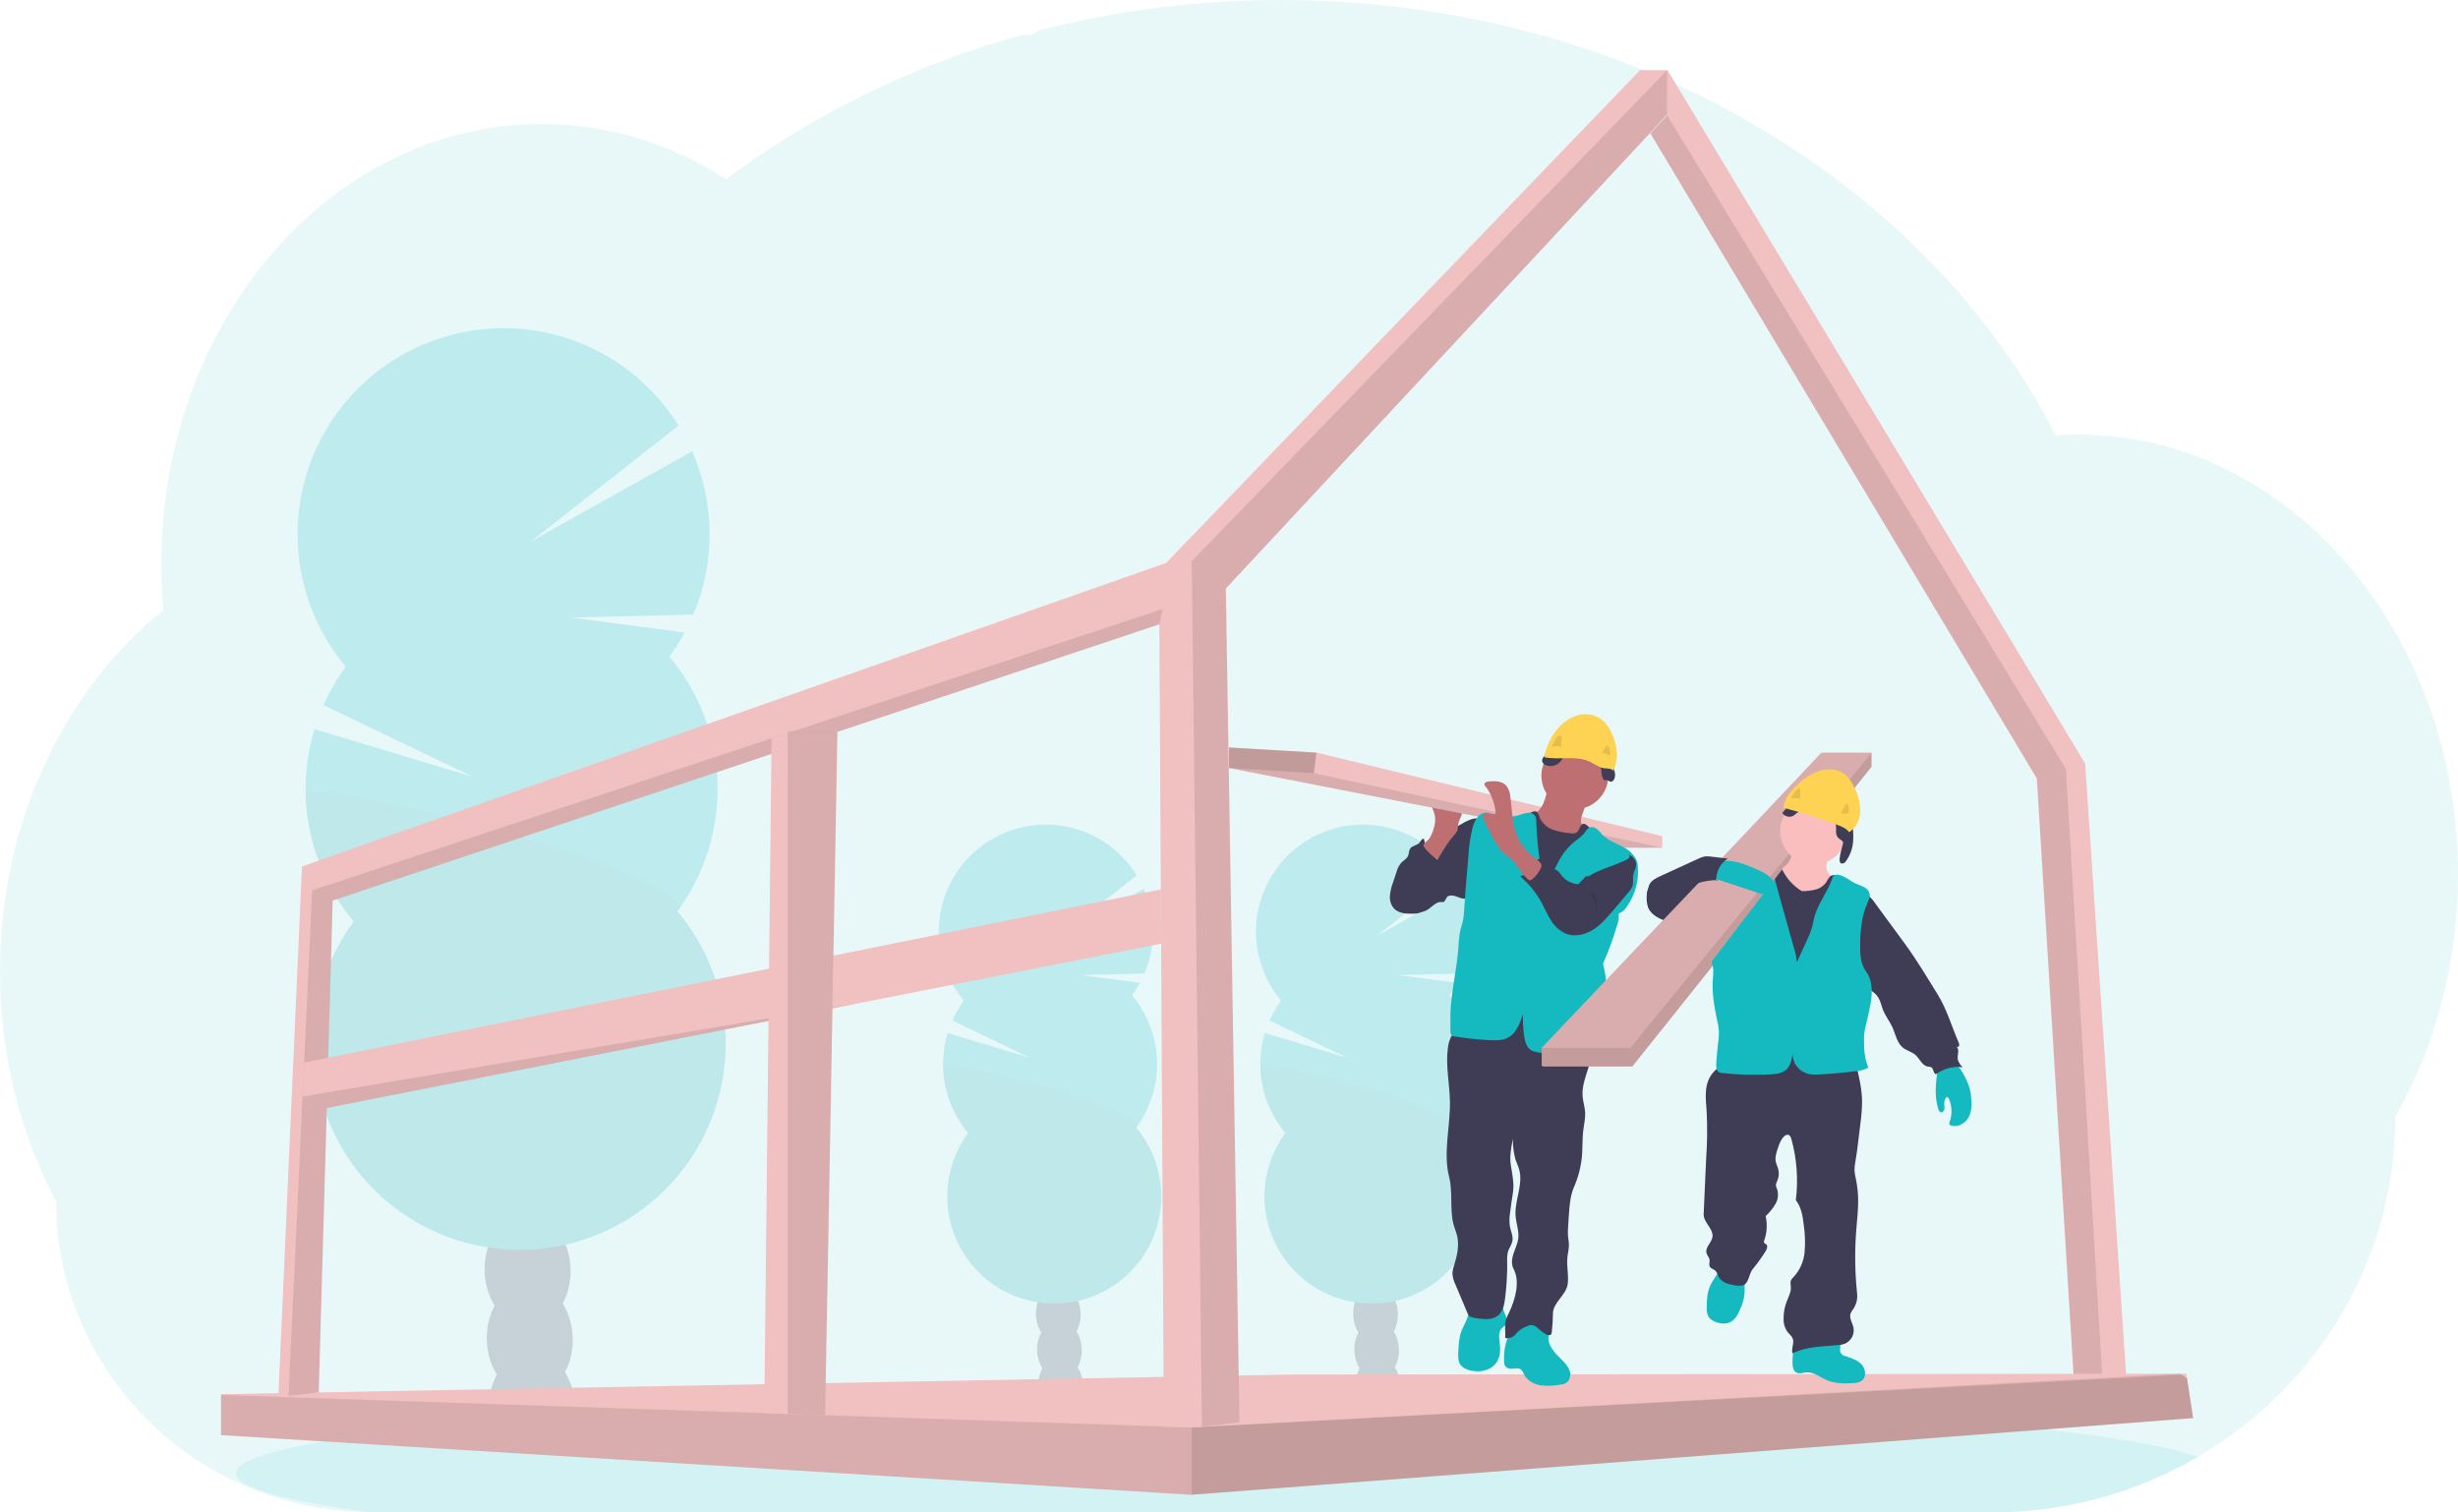 <svg width="611" height="376" viewBox="0 0 611 376" fill="none" xmlns="http://www.w3.org/2000/svg">
<g clip-path="url(#clip0_44_463)">
<path opacity="0.1" d="M0 241.496C-0.01 251.683 1.221 261.834 3.668 271.722C4.491 275.054 5.447 278.317 6.537 281.511C7.869 285.453 9.414 289.32 11.164 293.095C12.046 295.005 12.978 296.877 13.96 298.71C13.944 309.157 16.094 319.494 20.273 329.067C27.829 346.243 41.301 360.131 58.236 368.199C68.824 373.254 80.395 375.912 92.126 375.984H495.012C512.937 376.023 530.553 371.311 546.068 362.33L546.306 362.195C548.516 360.901 550.671 359.53 552.77 358.084C557.493 354.82 561.931 351.16 566.035 347.144C571.589 341.713 576.484 335.645 580.617 329.067C590.324 313.646 595.466 295.79 595.448 277.566C605.278 260.31 611.011 239.638 611.011 217.425C611.011 189.399 601.901 163.833 586.935 144.479C583.815 140.436 580.397 136.631 576.711 133.098C573.073 129.601 569.163 126.399 565.018 123.522C561.702 121.218 558.235 119.137 554.643 117.294C553.144 116.531 551.639 115.81 550.109 115.14C548.765 114.543 547.406 113.988 546.031 113.464C544.382 112.838 542.711 112.261 541.02 111.736C539.329 111.21 537.66 110.749 536.014 110.355C533.593 109.763 531.131 109.282 528.627 108.912C526.552 108.606 524.477 108.393 522.402 108.232C520.753 108.108 519.087 108.04 517.412 108.019H516.504C514.657 108.019 512.821 108.092 511 108.217C510.808 107.833 510.601 107.443 510.409 107.065C509.682 105.679 508.93 104.298 508.173 102.949C508.174 102.937 508.174 102.925 508.173 102.913C508.043 102.674 507.913 102.44 507.778 102.212C507.166 101.106 506.528 100.011 505.875 98.927C505.574 98.408 505.278 97.92 504.972 97.432C504.907 97.311 504.836 97.193 504.759 97.079C504.448 96.56 504.132 96.041 503.81 95.522C502.209 92.962 500.544 90.446 498.814 87.976L498.373 87.343C498.104 86.959 497.855 86.585 497.554 86.201C496.838 85.199 496.101 84.192 495.359 83.206C494.841 82.5 494.322 81.8 493.762 81.13C492.413 79.4 491.03 77.67 489.612 75.94C488.194 74.21 486.72 72.503 485.192 70.818C484.984 70.584 484.777 70.356 484.559 70.127L482.344 67.709C482.235 67.595 482.142 67.491 482.038 67.387C481.773 67.102 481.519 66.816 481.234 66.541C480.046 65.28 478.827 64.045 477.603 62.815C471.372 56.606 464.734 50.82 457.734 45.495C457.459 45.278 457.179 45.07 456.904 44.862C455.587 43.871 454.248 42.89 452.91 41.925C445.548 36.641 437.853 31.839 429.872 27.549C429.322 27.232 428.762 26.936 428.196 26.645C421.041 22.858 413.683 19.469 406.154 16.494C402.051 14.869 397.854 13.344 393.632 11.947C390.82 11.024 387.998 10.146 385.14 9.321C380.671 8.034 376.172 6.88 371.642 5.86C358.294 2.863 344.716 1.012 331.054 0.327C326.904 0.116 322.707 0.007 318.464 -2.12854e-06C297.989 -0.027 277.593 2.554 257.77 7.681C257.565 7.991 257.284 8.244 256.955 8.415C256.625 8.587 256.258 8.672 255.887 8.662H254.144C253.386 8.87 252.634 9.077 251.877 9.295C247.647 10.513 243.478 11.844 239.369 13.286L238.332 13.66C228.191 17.268 218.325 21.604 208.81 26.635C200.232 31.16 191.973 36.264 184.091 41.914C182.877 42.786 181.68 43.665 180.501 44.551C179.069 43.634 177.613 42.755 176.133 41.914C170.417 38.657 164.346 36.068 158.039 34.197C144.853 30.293 130.902 29.747 117.452 32.609C100.203 36.268 84.588 45.35 71.978 58.268C66.843 63.554 62.272 69.36 58.34 75.592C58.054 76.039 57.769 76.49 57.494 76.947C54.114 82.463 51.209 88.257 48.81 94.266C48.722 94.489 48.633 94.697 48.556 94.915C46.341 100.541 44.555 106.327 43.212 112.223C43.15 112.524 43.078 112.82 43.015 113.121C41.76 118.827 40.907 124.615 40.463 130.44C40.463 130.648 40.463 130.861 40.422 131.079C40.204 134.092 40.093 137.137 40.09 140.213C40.09 142.964 40.183 145.694 40.354 148.403C40.354 148.699 40.396 149.005 40.422 149.311C40.468 150.095 40.536 150.868 40.603 151.657C36.641 154.854 32.933 158.354 29.512 162.125C28.001 163.776 26.538 165.488 25.123 167.263C20.815 172.666 17.029 178.465 13.815 184.582C5.043 201.149 0 220.637 0 241.496Z" fill="#15BAC0"/>
<path opacity="0.1" d="M58.619 366.279C58.619 369.824 70.826 373.146 92.126 376H495.012C512.937 376.038 530.552 371.327 546.068 362.345L546.306 362.21C540.185 359.978 529.135 357.897 514.097 356.018L513.422 355.935C506.678 355.11 499.141 354.327 490.903 353.584C490.696 353.584 490.483 353.553 490.275 353.527C483.739 352.946 476.786 352.401 469.416 351.892C469.183 351.892 468.955 351.851 468.721 351.841C465.878 351.636 462.977 351.443 460.016 351.259L458.875 351.187C437.321 349.848 412.82 348.778 386.249 348.073H386.218C382.497 347.969 378.736 347.877 374.935 347.798C370.709 347.697 366.431 347.609 362.101 347.533C358.797 347.46 355.451 347.408 352.095 347.356H352.017C336.874 347.128 321.229 347.014 305.23 347.014C265.67 347.014 228.278 347.735 195.145 349.033H195.052C189.958 349.23 184.957 349.448 180.081 349.671L175.931 349.868C170.428 350.131 165.068 350.413 159.849 350.714C98.481 354.207 58.619 359.88 58.619 366.279Z" fill="#15BAC0"/>
<g opacity="0.2">
<path d="M258.102 344.632C258.118 345.191 258.182 345.749 258.294 346.298C261.904 345.723 265.535 345.204 269.188 344.741C269.188 344.595 269.188 344.445 269.188 344.294C269.154 342.738 268.706 341.219 267.891 339.893C266.822 338.201 265.198 337.142 263.409 337.2C261.619 337.257 260.068 338.414 259.108 340.163C258.382 341.537 258.035 343.079 258.102 344.632Z" fill="#3F3D56"/>
<path d="M257.804 335.763C257.677 331.749 260.058 328.417 263.122 328.32C266.186 328.223 268.773 331.398 268.899 335.412C269.026 339.426 266.645 342.758 263.581 342.855C260.517 342.952 257.93 339.777 257.804 335.763Z" fill="#3F3D56"/>
<path d="M257.52 326.877C257.394 322.864 259.775 319.531 262.839 319.434C265.903 319.338 268.489 322.513 268.616 326.527C268.743 330.54 266.362 333.873 263.298 333.97C260.234 334.066 257.647 330.891 257.52 326.877Z" fill="#3F3D56"/>
<path d="M257.243 317.992C257.116 313.978 259.497 310.646 262.561 310.549C265.625 310.452 268.212 313.627 268.338 317.641C268.465 321.655 266.084 324.987 263.02 325.084C259.956 325.181 257.369 322.006 257.243 317.992Z" fill="#3F3D56"/>
<path d="M256.965 309.106C256.838 305.093 259.219 301.76 262.283 301.663C265.347 301.566 267.934 304.742 268.06 308.756C268.187 312.769 265.806 316.102 262.742 316.198C259.678 316.295 257.091 313.12 256.965 309.106Z" fill="#3F3D56"/>
<path d="M281.394 247.454C282.124 246.464 282.783 245.424 283.365 244.34L268.705 242.404L284.485 242.025C285.894 238.683 286.606 235.089 286.578 231.463C286.55 227.836 285.784 224.253 284.325 220.933L263.512 232.585L282.576 217.617C280.653 214.505 278.109 211.823 275.104 209.739C272.098 207.654 268.695 206.213 265.107 205.503C261.52 204.794 257.824 204.832 254.252 205.616C250.68 206.4 247.308 207.912 244.346 210.058C241.384 212.204 238.896 214.939 237.038 218.09C235.18 221.241 233.991 224.742 233.546 228.374C233.101 232.005 233.409 235.69 234.451 239.197C235.493 242.704 237.247 245.958 239.603 248.757C238.466 250.296 237.501 251.955 236.724 253.703L255.964 262.941L235.562 256.801C234.277 261.043 234.07 265.538 234.959 269.88C235.849 274.222 237.807 278.273 240.656 281.667C237.694 285.687 235.922 290.461 235.544 295.442C235.166 300.422 236.197 305.409 238.518 309.831C240.839 314.254 244.358 317.933 248.671 320.449C252.984 322.965 257.918 324.215 262.908 324.058C267.898 323.901 272.743 322.341 276.889 319.559C281.036 316.776 284.315 312.882 286.354 308.322C288.392 303.763 289.106 298.721 288.415 293.774C287.725 288.827 285.656 284.174 282.447 280.348C285.986 275.543 287.807 269.687 287.619 263.722C287.431 257.756 285.244 252.026 281.409 247.454H281.394Z" fill="#15BAC0"/>
<path opacity="0.1" d="M234.431 265.401C234.612 271.37 236.806 277.103 240.656 281.667C237.694 285.687 235.922 290.461 235.544 295.442C235.166 300.422 236.197 305.409 238.518 309.831C240.839 314.254 244.358 317.933 248.671 320.449C252.984 322.965 257.918 324.215 262.908 324.058C267.898 323.901 272.743 322.341 276.889 319.559C281.036 316.776 284.315 312.882 286.354 308.322C288.392 303.763 289.106 298.721 288.415 293.774C287.725 288.827 285.656 284.175 282.447 280.348C285.855 275.714 234.337 262.417 234.431 265.401Z" fill="black"/>
</g>
<g opacity="0.2">
<path d="M336.952 344.632C336.969 345.191 337.033 345.749 337.144 346.298C340.755 345.723 344.386 345.204 348.038 344.741C348.038 344.595 348.038 344.445 348.038 344.294C348.004 342.738 347.557 341.219 346.741 339.893C345.673 338.201 344.049 337.142 342.259 337.2C340.469 337.257 338.918 338.414 337.959 340.163C337.233 341.537 336.885 343.079 336.952 344.632Z" fill="#3F3D56"/>
<path d="M336.66 335.765C336.533 331.751 338.914 328.419 341.978 328.322C345.042 328.225 347.629 331.4 347.756 335.414C347.883 339.428 345.501 342.76 342.437 342.857C339.373 342.954 336.787 339.779 336.66 335.765Z" fill="#3F3D56"/>
<path d="M336.377 326.879C336.25 322.866 338.631 319.533 341.695 319.437C344.759 319.34 347.346 322.515 347.473 326.529C347.599 330.542 345.218 333.875 342.154 333.972C339.09 334.069 336.504 330.893 336.377 326.879Z" fill="#3F3D56"/>
<path d="M336.099 317.994C335.972 313.98 338.353 310.648 341.417 310.551C344.481 310.454 347.068 313.629 347.195 317.643C347.322 321.657 344.94 324.989 341.876 325.086C338.812 325.183 336.226 322.008 336.099 317.994Z" fill="#3F3D56"/>
<path d="M335.821 309.108C335.694 305.095 338.075 301.762 341.139 301.665C344.204 301.569 346.79 304.744 346.917 308.758C347.044 312.771 344.663 316.104 341.599 316.201C338.535 316.297 335.948 313.122 335.821 309.108Z" fill="#3F3D56"/>
<path d="M360.244 247.454C360.975 246.464 361.633 245.424 362.215 244.34L347.555 242.404L363.336 242.025C364.744 238.683 365.456 235.089 365.429 231.463C365.401 227.836 364.634 224.253 363.175 220.933L342.363 232.585L361.427 217.617C359.504 214.505 356.96 211.823 353.954 209.739C350.948 207.654 347.545 206.213 343.958 205.503C340.37 204.794 336.675 204.832 333.103 205.616C329.53 206.4 326.158 207.912 323.196 210.058C320.235 212.204 317.747 214.939 315.889 218.09C314.031 221.241 312.842 224.742 312.397 228.374C311.952 232.005 312.26 235.69 313.302 239.197C314.344 242.704 316.098 245.958 318.453 248.757C317.317 250.296 316.352 251.955 315.574 253.703L334.815 262.941L314.412 256.801C313.127 261.043 312.92 265.538 313.81 269.88C314.699 274.222 316.657 278.273 319.506 281.667C316.544 285.687 314.773 290.461 314.395 295.442C314.017 300.422 315.047 305.409 317.369 309.831C319.69 314.254 323.208 317.933 327.522 320.449C331.835 322.965 336.768 324.215 341.759 324.058C346.749 323.901 351.594 322.341 355.74 319.559C359.886 316.776 363.166 312.882 365.204 308.322C367.242 303.763 367.957 298.721 367.266 293.774C366.575 288.827 364.507 284.174 361.297 280.348C364.836 275.543 366.658 269.687 366.47 263.722C366.282 257.756 364.094 252.026 360.26 247.454H360.244Z" fill="#15BAC0"/>
<path opacity="0.1" d="M313.281 265.401C313.463 271.37 315.657 277.103 319.506 281.667C316.544 285.687 314.773 290.461 314.395 295.442C314.017 300.422 315.047 305.409 317.369 309.831C319.69 314.254 323.208 317.933 327.522 320.449C331.835 322.965 336.768 324.215 341.759 324.058C346.749 323.901 351.594 322.341 355.74 319.559C359.886 316.776 363.166 312.882 365.204 308.322C367.242 303.763 367.957 298.721 367.266 293.774C366.575 288.827 364.507 284.175 361.297 280.348C364.705 275.714 313.188 262.417 313.281 265.401Z" fill="black"/>
</g>
<g opacity="0.2">
<path d="M121.565 350.309C121.605 351.37 121.731 352.425 121.944 353.465C128.895 352.354 135.897 351.361 142.948 350.486C142.948 350.206 142.948 349.92 142.948 349.63C142.882 346.632 142.019 343.707 140.448 341.154C138.373 337.9 135.26 335.861 131.821 335.964C128.382 336.068 125.388 338.305 123.521 341.673C122.113 344.327 121.437 347.308 121.565 350.309Z" fill="#3F3D56"/>
<path d="M121 333.222C120.756 325.493 125.343 319.075 131.245 318.889C137.146 318.702 142.129 324.817 142.373 332.546C142.617 340.276 138.031 346.693 132.129 346.88C126.227 347.067 121.245 340.952 121 333.222Z" fill="#3F3D56"/>
<path d="M120.461 316.116C120.217 308.386 124.804 301.969 130.706 301.782C136.607 301.596 141.59 307.71 141.834 315.44C142.078 323.17 137.491 329.587 131.59 329.773C125.688 329.96 120.706 323.845 120.461 316.116Z" fill="#3F3D56"/>
<path d="M119.917 299.009C119.673 291.28 124.259 284.863 130.161 284.676C136.063 284.489 141.045 290.604 141.289 298.334C141.534 306.063 136.947 312.481 131.045 312.667C125.143 312.854 120.161 306.739 119.917 299.009Z" fill="#3F3D56"/>
<path d="M119.986 281.124C119.754 273.391 124.353 266.978 130.258 266.801C136.163 266.624 141.137 272.749 141.369 280.483C141.601 288.216 137.002 294.629 131.098 294.806C125.193 294.983 120.218 288.858 119.986 281.124Z" fill="#3F3D56"/>
<path d="M166.411 163.231C167.811 161.325 169.078 159.326 170.204 157.247L141.983 153.52L172.356 152.788C175.069 146.355 176.442 139.436 176.39 132.454C176.339 125.472 174.864 118.574 172.055 112.182L131.982 134.608L168.678 105.793C164.968 99.816 160.067 94.668 154.28 90.669C148.494 86.671 141.947 83.907 135.046 82.551C128.145 81.195 121.04 81.275 114.171 82.787C107.303 84.299 100.82 87.21 95.125 91.338C89.431 95.466 84.647 100.724 81.073 106.783C77.498 112.842 75.209 119.573 74.349 126.556C73.488 133.539 74.074 140.625 76.071 147.371C78.067 154.117 81.431 160.38 85.953 165.769C83.767 168.734 81.908 171.927 80.407 175.292L117.451 193.089L78.176 181.256C75.701 189.411 75.298 198.056 77.004 206.407C78.709 214.758 82.47 222.551 87.945 229.081C82.243 236.822 78.834 246.012 78.107 255.6C77.38 265.188 79.365 274.787 83.834 283.3C88.303 291.813 95.076 298.895 103.379 303.738C111.682 308.581 121.179 310.989 130.786 310.686C140.392 310.383 149.719 307.381 157.7 302.025C165.682 296.668 171.996 289.173 175.92 280.395C179.844 271.618 181.22 261.913 179.891 252.39C178.562 242.866 174.581 233.91 168.403 226.544C175.213 217.293 178.718 206.022 178.357 194.54C177.995 183.057 173.789 172.029 166.411 163.226V163.231Z" fill="#15BAC0"/>
<path opacity="0.1" d="M75.993 197.775C76.333 209.26 80.537 220.294 87.924 229.092C82.223 236.833 78.814 246.023 78.087 255.61C77.359 265.198 79.344 274.798 83.813 283.31C88.282 291.823 95.055 298.906 103.358 303.749C111.661 308.592 121.159 310.999 130.765 310.696C140.371 310.393 149.698 307.392 157.68 302.035C165.661 296.679 171.975 289.183 175.9 280.406C179.824 271.628 181.2 261.923 179.871 252.4C178.541 242.877 174.56 233.92 168.383 226.554C174.992 217.622 75.811 192.03 75.993 197.775Z" fill="black"/>
</g>
<path d="M529.13 351.223L523.688 351.207H516.016L506.315 193.546L410.247 33.159L414.423 28.675V17.319L518.319 189.829L529.13 351.223Z" fill="#F1C0C0"/>
<path opacity="0.1" d="M523.107 351.207H516.016L506.315 193.546L410.247 33.159L414.423 28.675L513.516 191.143L523.107 351.207Z" fill="black"/>
<path d="M545.165 352.536L296.24 371.594L296.028 371.609L55.123 356.787L54.942 356.776V346.599L320.388 341.725L541.85 341.512H543.469L543.645 342.654L545.165 352.536Z" fill="#F1C0C0"/>
<path opacity="0.1" d="M545.165 352.536L296.24 371.594L296.028 371.609L55.123 356.787L54.942 356.589V346.811H55.154L296.24 354.866L541.85 341.512H541.887L542.322 341.798L543.645 342.654L545.165 352.536Z" fill="black"/>
<path opacity="0.1" d="M545.165 352.536L296.24 371.594V354.866L542.322 341.798L543.645 342.654L545.165 352.536Z" fill="black"/>
<path d="M414.454 28.462L304.711 146.306L308.104 353.595L298.782 354.721L298.626 354.742H289.304L288.189 155.207L82.695 223.881L79.229 346.157L71.728 346.998L69.186 347.284L75.069 215.401L289.885 139.948L407.674 17.438H414.454V28.462Z" fill="#F1C0C0"/>
<path opacity="0.1" d="M289.035 151.392L288.189 155.207L82.695 223.881L79.229 346.157L71.728 346.998L77.611 221.338L289.035 151.392Z" fill="black"/>
<path opacity="0.1" d="M414.454 28.462L304.711 146.306L308.104 353.595L298.782 354.721L296.24 139.523L414.454 17.438V28.462Z" fill="black"/>
<path d="M288.635 234.583L213.265 249.431L213.239 249.437L81.232 275.454L75.188 273.03L75.209 272.605L75.603 264.171L288.557 221.12L288.635 234.583Z" fill="#F1C0C0"/>
<path opacity="0.1" d="M213.239 249.437L81.232 275.454L75.188 273.03L75.209 272.605L213.239 249.437Z" fill="black"/>
<path d="M208.192 181.941L206.153 294.221L205.1 351.825L195.82 351.514L189.978 351.316L191.794 183.565L195.82 182.226L196.701 181.941H208.192Z" fill="#F1C0C0"/>
<path opacity="0.1" d="M208.109 181.915V181.941L206.153 294.221L205.1 351.825L195.82 351.514V181.915H208.109Z" fill="black"/>
<path d="M353.562 210.615C353.018 210.911 352.498 211.25 352.006 211.627C351.425 212.136 350.903 212.709 350.45 213.335C348.224 216.215 346.17 219.563 346.388 223.196C346.383 223.725 346.483 224.249 346.682 224.739C346.88 225.229 347.174 225.674 347.545 226.051C348.463 226.834 349.781 226.871 350.984 226.871C352.291 226.871 353.666 226.871 354.797 226.196C355.928 225.521 356.872 224.208 358.21 224.239C358.399 224.27 358.592 224.27 358.781 224.239C359.243 224.089 359.336 223.481 359.637 223.097C360.156 222.407 361.25 222.578 362.065 222.879C362.879 223.18 363.782 223.632 364.586 223.284C365.053 223.038 365.434 222.656 365.681 222.189C367.605 219.075 368.015 215.333 368.378 211.716C368.601 209.515 370.303 202.01 365.608 203.718C363.533 204.465 361.593 205.96 359.704 207.055L353.562 210.615Z" fill="#3F3D56"/>
<path d="M358.201 211.358C357.781 211.659 357.273 211.812 356.757 211.791C356.241 211.771 355.746 211.578 355.353 211.243C354.58 210.545 354.088 209.59 353.967 208.555C353.449 208.394 353.184 209.074 352.852 209.489C352.271 210.195 351.088 210.185 350.559 210.937C350.191 211.456 350.274 212.178 350.015 212.764C349.677 213.522 348.842 213.916 348.272 214.529C347.733 215.198 347.344 215.975 347.13 216.807L346.28 219.361C345.872 220.422 345.611 221.535 345.501 222.667C345.448 223.233 345.507 223.803 345.676 224.346C345.846 224.889 346.121 225.392 346.487 225.827C347.628 227.057 349.501 227.187 351.156 227.151C351.708 227.163 352.26 227.098 352.795 226.959C354.263 226.502 355.202 225.023 355.591 223.533C355.98 222.044 355.939 220.482 356.167 218.956C356.414 217.457 356.849 215.996 357.464 214.607C357.92 213.527 359.176 211.918 359.155 210.771C358.782 210.771 358.512 211.114 358.201 211.358Z" fill="#3F3D56"/>
<path d="M356.338 206.1C356.58 205.363 356.722 204.597 356.758 203.822C356.758 202.265 356.047 200.801 355.331 199.41L361.261 200.215C361.977 200.313 362.776 200.459 363.18 201.055C363.334 201.351 363.414 201.68 363.414 202.013C363.414 202.346 363.334 202.675 363.18 202.971C362.883 203.563 362.647 204.183 362.475 204.823C362.461 205.383 362.397 205.941 362.283 206.489C362.098 206.892 361.839 207.257 361.52 207.564C359.824 209.442 358.553 211.659 357.287 213.854C357.323 213.792 353.713 210.994 353.858 210.081C353.941 209.562 354.984 208.939 355.316 208.441C355.774 207.718 356.119 206.928 356.338 206.1Z" fill="#BE6F72"/>
<path d="M305.5 185.823V190.935L392.998 208.01L397.538 210.761H413.199V207.88L327.231 187.1L305.5 185.823Z" fill="#F1C0C0"/>
<path opacity="0.1" d="M305.5 190.935L392.998 208.01L397.538 210.761H413.199L326.593 192.217L305.5 190.935Z" fill="black"/>
<path d="M375.75 330.946C376.725 329.764 378.07 328.948 379.568 328.63C381.066 328.311 382.627 328.509 383.998 329.191C384.291 329.33 384.55 329.532 384.755 329.783C385.274 330.51 384.942 331.511 384.895 332.409C384.776 334.599 386.519 336.38 388.086 337.911C388.926 338.731 389.782 339.608 390.161 340.724C390.54 341.839 390.259 343.256 389.243 343.838C388.799 344.06 388.316 344.194 387.821 344.232C386.163 344.556 384.463 344.603 382.789 344.372C381.134 344.056 379.511 343.116 378.795 341.59C378.657 341.177 378.428 340.799 378.126 340.485C377.213 339.763 375.812 340.609 374.775 340.096C373.919 339.67 373.882 339.001 373.872 338.118C373.841 335.679 374.204 332.918 375.75 330.946Z" fill="#15BAC0"/>
<path d="M363.3 330.852C362.662 332.534 362.574 334.366 362.491 336.162C362.444 337.2 362.413 338.31 362.973 339.187C363.533 340.064 364.628 340.526 365.676 340.744C367.839 341.191 370.345 340.77 371.74 339.052C372.809 337.739 373.032 335.938 372.835 334.236C372.669 332.84 372.316 331.205 373.317 330.214C373.576 329.949 373.914 329.762 374.152 329.477C374.671 328.844 374.588 327.889 374.308 327.11C373.943 326.366 373.67 325.58 373.493 324.77C373.452 324.385 366.469 325.039 365.826 325.356C364.95 325.787 365.084 326.508 364.82 327.38C364.452 328.595 363.746 329.69 363.3 330.852Z" fill="#15BAC0"/>
<path d="M362.018 256.293C360.649 257.18 360.12 258.924 359.907 260.543C359.321 264.981 360.348 269.465 360.426 273.944C360.499 280.219 358.683 286.607 360.234 292.685C361.163 296.318 360.374 300.47 361.246 304.139C361.505 305.229 361.982 306.257 362.231 307.347C362.75 309.708 362.205 312.179 361.474 314.488C361.24 315.111 361.092 315.762 361.033 316.424C361.068 317.443 361.327 318.443 361.79 319.351L364.903 326.716C365.25 327.541 366.62 327.676 367.497 327.785C369.146 327.982 370.988 328.122 372.3 327.1C373.613 326.077 373.929 324.365 374.131 322.766C374.519 319.697 374.693 316.605 374.65 313.512C374.593 312.705 374.665 311.894 374.863 311.109C375.148 310.222 375.776 309.454 375.947 308.514C376.165 307.3 375.548 306.106 375.319 304.881C375.163 303.763 375.18 302.626 375.371 301.513C375.574 299.852 375.807 298.192 376.072 296.541C376.445 294.232 375.911 291.953 375.553 289.638C375.216 287.464 375.646 285.248 376.072 283.089C376.035 284.841 376.253 286.589 376.72 288.279C376.995 289.104 377.389 289.893 377.628 290.733C378.691 294.507 376.424 298.467 376.746 302.375C376.896 304.202 377.612 306.008 377.41 307.809C377.27 309.127 376.658 310.336 376.238 311.592C375.817 312.848 375.599 314.286 376.238 315.459C377.923 318.645 376.663 322.979 375.153 326.249C374.847 326.829 374.58 327.429 374.354 328.044C373.908 329.518 374.282 331.101 374.163 332.638C374.597 332.709 375.042 332.68 375.464 332.553C375.885 332.426 376.272 332.205 376.595 331.906C376.824 331.667 377.01 331.387 377.234 331.138C377.857 330.543 378.595 330.082 379.402 329.783C379.876 329.518 380.416 329.393 380.958 329.425C381.528 329.584 382.041 329.903 382.437 330.344C382.95 330.795 383.494 331.209 384.066 331.584C384.309 331.771 384.594 331.897 384.896 331.952C385.047 331.976 385.203 331.951 385.34 331.881C385.477 331.811 385.588 331.7 385.658 331.563C385.691 331.477 385.71 331.386 385.715 331.293C385.908 329.726 386.01 328.149 386.021 326.57C386.021 323.856 389.269 321.988 389.678 319.304C390.005 317.14 389.398 314.934 389.601 312.755C389.699 311.634 390.01 310.533 389.99 309.412C389.99 308.686 389.824 307.975 389.767 307.253C389.719 306.452 389.731 305.649 389.803 304.85L389.964 302.344C390.119 299.868 390.291 297.34 391.266 295.078C392.422 292.435 393.107 289.611 393.289 286.732C393.393 284.915 393.325 283.099 393.533 281.277C393.72 279.632 394.135 277.997 394.015 276.347C393.917 275.07 393.497 273.835 393.398 272.558C393.196 270.103 394.129 267.716 394.861 265.365C395.592 263.014 396.132 260.408 395.172 258.14C395.035 257.768 394.807 257.436 394.508 257.175C394.14 256.931 393.721 256.775 393.284 256.718C384.383 254.848 375.26 254.266 366.194 254.99C364.717 255.074 363.282 255.521 362.018 256.293Z" fill="#3F3D56"/>
<path d="M391.468 201.17C386.878 201.17 383.157 197.447 383.157 192.855C383.157 188.263 386.878 184.541 391.468 184.541C396.058 184.541 399.778 188.263 399.778 192.855C399.778 197.447 396.058 201.17 391.468 201.17Z" fill="#BE6F72"/>
<path d="M393.076 203.24C392.957 203.716 392.957 204.213 393.076 204.688C393.207 205.021 393.391 205.329 393.621 205.602C394.425 206.64 395.316 207.609 396.282 208.498C395.79 209.598 394.903 210.474 393.797 210.953C392.699 211.42 391.548 211.75 390.368 211.934C389.78 212.088 389.167 212.131 388.563 212.058C388.006 211.918 387.479 211.679 387.007 211.352L382.39 208.586C381.693 208.209 381.048 207.743 380.471 207.2C379.624 206.33 379.145 205.166 379.132 203.951C379.111 203.734 379.17 203.516 379.298 203.339C379.475 203.185 379.697 203.092 379.931 203.074C381.555 202.716 382.836 201.398 383.562 199.903C384.219 198.371 384.644 196.75 384.823 195.092L389.746 197.687C390.477 198.076 391.204 198.466 391.961 198.803C392.443 199.021 393.419 199.203 393.761 199.644C394.415 200.459 393.248 202.26 393.076 203.24Z" fill="#BE6F72"/>
<path d="M396.251 206.988C396.952 207.563 397.499 208.303 397.844 209.141C398.165 210.179 397.844 211.275 397.553 212.302C396.192 216.682 395.151 221.156 394.44 225.687C394.005 228.801 393.844 231.962 393.631 235.112C393.195 241.537 392.563 251.783 391.717 258.166C388.604 258.306 385.57 257.398 382.483 257.066C376.715 256.454 370.775 257.855 365.126 256.547C366.495 251.134 367.865 241.89 369.234 236.482C369.84 234.352 370.26 232.172 370.49 229.969C370.609 228.386 370.536 226.798 370.515 225.205C370.469 222.091 370.64 218.977 370.811 215.863C371.008 212.23 371.205 208.597 372.067 205.041C372.127 204.588 372.339 204.169 372.668 203.853C373.187 203.474 373.861 203.609 374.479 203.692C376.369 203.932 378.282 203.479 379.863 202.415C380.548 201.948 381.466 201.377 382.104 201.896C382.377 202.209 382.556 202.592 382.623 203.002C382.906 203.736 383.341 204.401 383.901 204.954C384.461 205.506 385.133 205.932 385.871 206.204C387.349 206.74 388.897 207.058 390.467 207.149C390.947 207.252 391.448 207.195 391.893 206.988C392.63 206.536 392.682 204.912 393.61 204.803C394.425 204.709 395.701 206.463 396.251 206.988Z" fill="#3F3D56"/>
<path d="M383.977 219.662C385.891 217.83 386.732 215.172 388.127 212.915C389.077 211.396 390.291 210.061 391.712 208.97C392.426 208.498 393.081 207.943 393.662 207.315C394.155 206.707 394.529 205.898 395.276 205.664C395.584 205.597 395.905 205.606 396.209 205.69C396.514 205.774 396.793 205.931 397.024 206.147C397.481 206.583 397.914 207.044 398.321 207.527C400.52 209.806 404.385 210.122 406.128 212.759C406.598 213.318 406.918 213.988 407.057 214.705C407.558 218.543 406.567 222.426 404.286 225.552C403.845 226.277 403.167 226.827 402.367 227.109C402.476 228.077 402.347 229.057 401.994 229.964C401.033 233.249 399.853 236.465 398.461 239.591C398.794 240.814 399.026 242.062 399.156 243.323C399.519 246.494 399.182 249.712 399.524 252.888C399.804 255.483 400.562 258.011 400.588 260.611C400.588 261.026 400.551 261.519 400.194 261.732C400.003 261.83 399.79 261.874 399.576 261.862L393.195 262.054C389.492 262.163 385.751 262.272 382.105 261.586C381.619 261.515 381.148 261.366 380.709 261.145C379.474 260.455 379.065 258.898 378.867 257.512C378.61 255.715 378.508 253.899 378.561 252.084C377.788 254.528 376.87 257.056 374.536 258.114C373.301 258.675 371.89 258.633 370.536 258.597C367.618 258.467 364.71 258.167 361.826 257.699C361.649 257.721 361.468 257.701 361.3 257.641C361.131 257.581 360.979 257.482 360.855 257.352C360.732 257.223 360.64 257.066 360.588 256.894C360.536 256.723 360.525 256.542 360.555 256.365L360.524 253.532C360.462 247.776 361.889 242.274 362.444 236.545C362.62 234.739 362.605 232.912 363.045 231.142C363.227 230.4 363.492 229.673 363.652 228.926C363.791 228.194 363.877 227.454 363.912 226.71L364.316 221.001C364.508 218.359 364.783 215.811 364.986 213.174C365.097 210.607 365.469 208.058 366.096 205.566C366.547 204.009 367.486 202.244 369.11 202.052C369.976 201.953 370.816 202.332 371.641 202.597C373.669 203.235 375.844 203.226 377.866 202.571C378.491 202.324 379.142 202.15 379.806 202.052C380.141 202.006 380.481 202.051 380.793 202.18C381.105 202.31 381.377 202.52 381.581 202.789C381.782 203.194 381.877 203.645 381.856 204.097C382.099 209.282 382.551 214.622 383.977 219.662Z" fill="#15BAC0"/>
<path d="M392.324 219.817C394.715 217.295 397.169 214.726 400.251 213.122C401.464 212.489 402.844 212.012 404.188 212.25C405.531 212.489 406.782 213.657 406.719 215.022C406.678 215.868 406.164 216.615 406.004 217.445C405.817 218.38 406.087 219.376 405.796 220.279C405.56 220.874 405.207 221.416 404.759 221.873L401.086 226.227C399.53 228.043 397.973 229.886 395.971 231.142C393.968 232.398 391.375 232.984 389.175 232.092C387.61 231.364 386.309 230.169 385.45 228.671C384.537 227.218 383.894 225.63 383.038 224.13C381.706 221.734 379.948 219.6 377.851 217.835C378.93 217.554 380.284 217.16 380.963 216.278C381.157 215.997 381.322 215.698 381.456 215.385L382.296 213.569C382.582 213.554 382.868 213.598 383.136 213.699C383.404 213.8 383.648 213.955 383.853 214.155C384.213 214.572 384.599 214.965 385.01 215.333C385.741 215.883 386.732 216.034 387.396 216.662C387.653 216.931 387.885 217.223 388.091 217.534C388.593 218.194 389.231 218.739 389.961 219.133C390.691 219.527 391.497 219.76 392.324 219.817Z" fill="#3F3D56"/>
<path d="M377.659 208.965C375.859 205.68 375.942 201.741 375.428 198.03C375.373 197.047 375.028 196.103 374.437 195.315C373.4 194.142 371.569 194.127 370.002 194.277C369.54 194.329 368.964 194.547 368.99 195.009C369.027 195.175 369.107 195.327 369.224 195.45C370.742 197.411 371.635 199.784 371.786 202.26C370.972 202.825 369.711 201.663 368.928 202.26C368.409 202.695 368.648 203.557 368.959 204.18C369.682 205.623 370.427 207.055 371.195 208.477C371.808 209.731 372.607 210.884 373.566 211.897C374.225 212.531 374.998 213.029 375.667 213.652C377.223 215.11 378.162 217.17 379.77 218.592C379.906 218.74 380.09 218.834 380.289 218.857C380.493 218.843 380.686 218.756 380.834 218.613C381.637 217.959 382.303 217.153 382.794 216.241C383.407 215.11 383.313 214.778 382.348 213.979C380.543 212.551 378.784 211.02 377.659 208.965Z" fill="#BE6F72"/>
<path d="M395.333 217.586C395.022 217.778 394.638 217.996 394.295 217.835C394.156 217.75 394.037 217.635 393.948 217.497C393.355 216.706 392.86 215.845 392.475 214.934C392.408 214.805 392.371 214.663 392.366 214.518C392.366 214.186 392.661 213.942 392.936 213.75C394.41 212.811 395.993 212.058 397.652 211.508C399.021 210.989 400.453 210.538 401.906 210.667C402.451 210.704 402.984 210.851 403.472 211.099C403.959 211.347 404.392 211.691 404.743 212.11C405.781 213.444 404.043 213.849 402.953 214.331C400.432 215.478 397.704 216.143 395.333 217.586Z" fill="#15BAC0"/>
<path opacity="0.1" d="M396.967 226.409C396.984 226.527 396.974 226.648 396.936 226.762C396.898 226.875 396.834 226.978 396.749 227.063C396.599 226.326 396.796 225.547 396.64 224.805C396.412 223.689 395.328 222.848 395.234 221.727C397.221 221.338 396.951 225.205 396.967 226.409Z" fill="black"/>
<path opacity="0.2" d="M305.5 185.823V190.935L326.592 192.217L327.23 187.1L305.5 185.823Z" fill="black"/>
<path d="M398.949 194.09C397.631 193.016 398.394 190.764 397.501 189.321C396.983 188.532 396.106 188.117 395.245 187.764C394.206 187.277 393.092 186.969 391.951 186.85C391.379 186.795 390.802 186.87 390.264 187.069C389.725 187.267 389.238 187.585 388.838 187.997C388.501 188.381 388.273 188.849 387.956 189.248C387.564 189.714 387.054 190.066 386.478 190.265C385.903 190.464 385.284 190.504 384.688 190.38C383.998 190.224 383.282 189.7 383.329 188.994C383.407 188.565 383.626 188.174 383.952 187.883L385.435 186.238C387.121 184.37 388.994 182.387 391.468 181.92C393.191 181.593 394.954 182.055 396.614 182.61C397.284 182.833 398.036 183.166 398.222 183.845C398.347 184.312 398.16 184.821 398.269 185.293C398.482 186.233 399.685 186.549 400.246 187.338C400.806 188.127 400.635 189.061 400.795 189.933C400.956 190.805 401.423 191.656 401.48 192.559C401.517 193.104 401.242 194.116 400.629 194.314C400.017 194.511 399.327 193.442 398.949 194.09Z" fill="#3F3D56"/>
<path d="M383.832 188.246C384.27 185.963 385.213 183.807 386.592 181.935C387.818 180.187 389.525 178.832 391.505 178.033C392.494 177.646 393.559 177.488 394.618 177.572C395.677 177.655 396.704 177.978 397.621 178.515C398.982 179.487 400.041 180.824 400.676 182.371C402.02 185.267 402.518 188.807 400.956 191.589C400.334 190.831 399.265 191.174 398.321 190.899C397.138 190.561 396.137 189.772 395.011 189.279C391.614 187.779 387.463 188.994 383.832 188.246Z" fill="#FED253"/>
<path opacity="0.1" d="M400.162 188.086C400.282 187.151 400.359 186.067 399.695 185.402C399.662 185.362 399.62 185.329 399.573 185.308C399.525 185.286 399.473 185.276 399.421 185.278C399.374 185.293 399.332 185.317 399.295 185.349C399.258 185.381 399.229 185.421 399.208 185.465C398.825 186.07 398.498 186.709 398.233 187.375C398.619 187.285 399.024 187.314 399.394 187.458C399.764 187.601 400.082 187.853 400.308 188.179" fill="black"/>
<path opacity="0.1" d="M388.039 185.449L388.226 183.596C388.256 183.444 388.243 183.286 388.189 183.14C388.111 183.017 387.99 182.928 387.851 182.89C387.711 182.852 387.562 182.867 387.432 182.932C387.177 183.073 386.966 183.284 386.825 183.539C386.393 184.202 386.035 184.911 385.756 185.652C386.592 185.49 387.451 185.501 388.283 185.683" fill="black"/>
<path opacity="0.1" d="M383.396 260.647V264.882L386.97 265.121H405.77V260.647H383.396Z" fill="black"/>
<path d="M383.396 260.647V265.121H405.77L465.209 190.629V187.11H452.748L383.396 260.647Z" fill="#F1C0C0"/>
<path opacity="0.1" d="M383.396 260.647V265.121H405.77L465.209 190.629V187.11H452.748L383.396 260.647Z" fill="black"/>
<path opacity="0.1" d="M383.396 260.647V265.121H405.77L465.209 190.629V187.11L405.448 260.647H383.396Z" fill="black"/>
<path d="M457.417 335.31C457.378 335.521 457.383 335.737 457.431 335.946C457.479 336.154 457.57 336.351 457.698 336.523C457.825 336.695 457.987 336.839 458.172 336.945C458.358 337.052 458.564 337.119 458.776 337.142C460.218 337.63 461.749 338.113 462.771 339.218C463.793 340.324 463.995 342.374 462.771 343.272C462.145 343.649 461.426 343.845 460.696 343.838C458.346 343.998 455.897 343.967 453.765 342.971C452.24 342.265 450.803 341.061 449.127 341.17C448.261 341.222 447.338 341.627 446.565 341.232C445.792 340.838 445.574 339.737 445.569 338.819C445.549 336.901 445.838 334.993 446.425 333.167C446.503 332.918 449.802 332.726 450.196 332.648L454.196 332.129C454.953 332.03 456.587 331.459 457.184 332.093C457.78 332.726 457.417 334.558 457.417 335.31Z" fill="#15BAC0"/>
<path d="M433.549 322.356C433.38 323.291 433.105 324.203 432.73 325.076C432.175 326.487 431.464 327.987 430.105 328.672C428.87 329.29 427.355 329.067 426.1 328.48C425.576 328.263 425.117 327.915 424.767 327.468C424.362 326.762 424.181 325.949 424.248 325.138C424.248 323.129 424.367 321.053 425.286 319.268C426.074 317.711 427.449 316.372 427.469 314.649L432.195 315.562C432.448 315.587 432.689 315.682 432.89 315.838C433.04 315.995 433.144 316.191 433.191 316.403C433.696 318.345 433.818 320.367 433.549 322.356Z" fill="#15BAC0"/>
<path d="M489.985 273.051C490.182 274.722 490.099 276.513 489.227 277.956C488.356 279.399 486.519 280.353 484.932 279.777C484.851 279.757 484.774 279.72 484.708 279.669C484.641 279.618 484.585 279.554 484.543 279.482C484.501 279.306 484.525 279.121 484.61 278.963C485.311 277.091 485.253 275.02 484.45 273.191C484.346 272.953 484.123 272.672 483.879 272.766C483.777 272.817 483.695 272.901 483.646 273.004C483.394 273.439 483.269 273.935 483.282 274.437C483.356 274.892 483.37 275.354 483.324 275.812C483.225 276.259 482.748 276.679 482.333 276.487C482.213 276.413 482.109 276.316 482.028 276.201C481.947 276.086 481.89 275.955 481.861 275.817C480.704 272.47 481.228 268.811 481.757 265.308C481.753 265.227 481.766 265.147 481.796 265.072C481.826 264.997 481.872 264.93 481.931 264.875C481.99 264.82 482.06 264.779 482.137 264.754C482.214 264.729 482.295 264.722 482.375 264.732C484.823 264.488 486.161 263.901 487.562 266.18C488.766 268.1 489.985 270.742 489.985 273.051Z" fill="#15BAC0"/>
<path d="M461.36 264.534C462.086 267.555 462.818 270.612 462.864 273.715C462.851 275.649 462.706 277.579 462.429 279.492L461.884 283.986C461.697 285.502 461.515 287.012 461.251 288.512C461.082 289.285 460.99 290.072 460.976 290.863C461.027 291.643 461.15 292.416 461.344 293.173C461.671 294.762 461.853 296.377 461.889 297.999C461.946 300.594 461.624 303.189 461.422 305.784C461.018 310.956 461.079 316.153 461.604 321.313C461.813 322.706 461.511 324.127 460.753 325.314C460.445 325.689 460.192 326.105 460.001 326.55C459.612 327.738 460.519 328.927 460.753 330.146C460.902 331.097 460.668 332.069 460.102 332.847C459.536 333.626 458.684 334.148 457.734 334.298C453.584 334.791 449.32 334.568 445.579 336.468C445.185 335.316 446.046 334.008 445.652 332.835C445.403 332.108 444.718 331.636 444.251 331.023C443.624 330.09 443.311 328.981 443.359 327.858C443.341 326.391 443.601 324.935 444.127 323.565C444.568 322.424 445.201 321.297 445.164 320.073C445.164 319.47 444.952 318.837 445.195 318.282C445.363 317.963 445.59 317.679 445.865 317.446C447.415 315.747 448.368 313.587 448.578 311.296C448.78 309.023 448.707 306.733 448.36 304.477C448.106 302.328 447.763 300.06 446.399 298.384C447.032 293.3 446.66 288.142 445.304 283.203C445.17 282.746 444.957 282.217 444.49 282.108C444.304 282.089 444.117 282.115 443.944 282.183C443.77 282.252 443.616 282.361 443.494 282.502C442.68 283.265 442.29 284.371 441.938 285.429C441.549 286.576 441.154 287.801 441.45 288.974C441.575 289.493 441.824 289.95 441.969 290.448C442.284 291.449 442.229 292.531 441.813 293.495C441.61 293.847 441.483 294.237 441.44 294.642C441.488 294.989 441.593 295.325 441.751 295.638C441.943 296.252 442.004 296.9 441.93 297.539C441.856 298.179 441.648 298.795 441.32 299.349C440.659 300.451 439.843 301.452 438.898 302.323C439.35 304.315 439.233 306.394 438.561 308.322C438.512 308.409 438.481 308.505 438.47 308.604C438.458 308.703 438.466 308.803 438.493 308.898C438.587 309.096 438.825 309.168 439.012 309.308C439.531 309.734 439.209 310.538 438.861 311.094C437.909 312.618 436.857 314.078 435.713 315.464C434.675 316.704 434.768 319.097 433.223 319.543C432.573 319.684 431.901 319.684 431.251 319.543C429.726 319.31 428.025 318.868 427.278 317.519C426.972 316.964 426.847 316.289 426.37 315.874C425.893 315.459 425.275 315.386 425.011 314.888C424.746 314.389 425.042 313.736 424.954 313.159C424.865 312.583 424.362 312.121 424.201 311.514C423.818 310.113 425.452 308.961 425.675 307.528C425.996 305.452 423.382 303.895 423.491 301.819C423.719 297.309 423.864 292.778 424.098 288.268C424.391 284.228 424.432 280.174 424.222 276.129C424.041 273.612 423.703 270.975 424.627 268.634C425.955 265.334 429.617 263.481 433.16 263.128C436.703 262.775 440.236 263.616 443.748 264.166C449.577 265.065 455.499 265.188 461.36 264.534Z" fill="#3F3D56"/>
<path d="M450.829 214.928C446.239 214.928 442.519 211.206 442.519 206.614C442.519 202.022 446.239 198.3 450.829 198.3C455.419 198.3 459.14 202.022 459.14 206.614C459.14 211.206 455.419 214.928 450.829 214.928Z" fill="#FBBEBE"/>
<path d="M454.211 216.48C454.494 217.138 454.968 217.695 455.573 218.077C456.178 218.46 456.884 218.65 457.599 218.624C457.9 219.869 457.179 221.125 456.354 222.106C454.641 224.1 452.428 225.601 449.942 226.454C447.456 227.307 444.788 227.481 442.212 226.959C441.21 226.779 440.259 226.382 439.427 225.796C438.304 224.858 437.551 223.553 437.3 222.111C437.061 220.68 436.993 219.225 437.098 217.778C437.068 217.492 437.15 217.206 437.326 216.978C437.533 216.818 437.79 216.733 438.052 216.74C439.805 216.584 441.637 216.516 443.177 215.655C444.718 214.793 445.813 212.847 445.071 211.249C445.19 211.498 448.22 211.617 448.619 211.669C449.869 211.845 451.119 212.043 452.365 212.271C452.963 212.304 453.554 212.416 454.123 212.603C454.875 212.992 454.595 212.8 454.419 213.506C454.154 214.586 453.765 215.359 454.211 216.48Z" fill="#FBBEBE"/>
<path d="M447.888 221.535C449.007 221.548 450.124 221.424 451.213 221.167C452.313 220.91 453.282 220.262 453.942 219.345C454.326 218.764 454.575 218.032 455.187 217.705C456.188 217.186 457.329 218.063 458.128 218.868C458.855 219.661 459.698 220.34 460.628 220.881C461.739 221.468 463.035 221.675 464.083 222.366C464.902 222.984 465.605 223.744 466.158 224.608L473.509 234.624C476.461 238.652 479.029 242.975 481.659 247.226C483.936 250.905 485.129 255.14 486.846 259.111C486.982 259.354 487.039 259.633 487.007 259.91C486.945 260.18 486.618 260.398 486.39 260.242C487.163 261.01 486.483 262.318 486.665 263.398C486.871 264.153 487.302 264.828 487.899 265.334C486.758 265.185 485.598 265.239 484.476 265.495C483.315 265.824 482.22 266.35 481.239 267.052C480.611 266.953 480.668 265.837 480.201 265.422C479.921 265.178 479.506 265.209 479.138 265.136C477.753 264.867 477.203 263.201 476.139 262.261C475.252 261.477 473.997 261.223 473.058 260.486C471.533 259.287 471.206 257.154 470.407 255.384C469.727 253.884 468.659 252.577 468.062 251.04C467.673 250.044 467.486 248.964 466.931 248.046C466.044 246.561 464.374 245.773 462.781 245.061C461.775 244.61 460.706 244.143 459.622 244.216C459.679 246.629 459.985 249.006 459.461 251.362C459.28 252.193 459.026 253.002 458.808 253.827C457.817 257.543 457.583 261.415 457.537 265.245C455.153 264.7 452.719 264.408 450.274 264.373C448.35 264.316 446.43 264.566 444.506 264.529C442.223 264.488 439.966 264.046 437.684 263.891C435.401 263.735 433.015 263.891 430.997 264.929C431.161 261.64 431.069 258.343 430.722 255.068L430.172 249.909C430.048 248.41 429.818 246.922 429.482 245.456C429.182 244.273 428.746 243.131 428.414 241.953C427.247 237.801 427.459 233.368 427.682 229.045C427.796 226.824 428.652 224.639 429.659 222.661C430.023 221.927 430.439 221.219 430.904 220.544C432.12 218.868 433.741 217.527 435.615 216.646C437.489 215.766 439.555 215.375 441.621 215.51C441.885 215.518 442.145 215.574 442.389 215.676C442.827 215.956 443.169 216.364 443.369 216.843C444.443 218.773 446 220.39 447.888 221.535Z" fill="#3F3D56"/>
<path d="M458.138 209.37C457.905 208.851 457.277 208.659 456.893 208.244C456.157 207.455 456.489 206.194 456.375 205.13C456.188 203.573 454.896 202.27 453.418 201.715C451.91 201.231 450.306 201.129 448.749 201.419C447.999 201.474 447.276 201.714 446.643 202.119C446.373 202.317 446.124 202.571 445.87 202.753C445.406 203.033 444.852 203.121 444.325 202.998C443.797 202.874 443.339 202.55 443.048 202.093C444.884 199.883 446.918 197.547 449.709 196.867C450.666 196.672 451.642 196.579 452.619 196.592C453.91 196.566 455.244 196.545 456.437 197.038C458.06 197.708 459.202 199.249 459.788 200.91C460.301 202.594 460.575 204.341 460.602 206.1C460.709 207.274 460.709 208.455 460.602 209.629C460.402 211.233 459.806 212.761 458.87 214.077C458.743 214.282 458.564 214.448 458.351 214.56C455.985 215.598 458.33 209.801 458.138 209.37Z" fill="#3F3D56"/>
<path d="M443.318 200.812C443.603 198.367 445.346 196.348 447.198 194.724C448.691 193.315 450.469 192.244 452.412 191.584C454.367 191.008 456.619 191.132 458.294 192.3C459.643 193.239 460.499 194.734 461.158 196.239C462.023 198.015 462.452 199.973 462.408 201.948C462.278 203.91 461.324 205.898 459.622 206.889C459.01 205.986 457.947 205.519 456.925 205.15C452.471 203.46 447.928 202.011 443.318 200.812Z" fill="#FED253"/>
<path opacity="0.1" d="M459.052 199.794C458.886 199.794 458.777 199.966 458.694 200.106C458.271 200.764 457.908 201.459 457.609 202.182C458.216 202.311 459.259 202.457 459.56 201.922C459.721 201.652 459.529 199.768 459.052 199.794Z" fill="black"/>
<path opacity="0.1" d="M447.229 198.621C447.354 198.741 447.499 198.497 447.499 198.32V196.307C447.502 196.251 447.49 196.195 447.463 196.146C447.441 196.121 447.415 196.101 447.385 196.087C447.356 196.073 447.324 196.064 447.291 196.063C446.871 196.016 446.524 196.374 446.254 196.717C445.845 197.272 445.489 197.864 445.191 198.486L447.385 198.419" fill="black"/>
<path d="M419.844 231.967C419.367 231.514 418.857 231.096 418.319 230.716C416.882 229.756 415.144 229.377 413.531 228.765C411.918 228.152 410.278 227.161 409.651 225.552C409.336 224.546 409.234 223.486 409.35 222.438C409.335 222 409.412 221.563 409.578 221.156C409.775 220.797 410.057 220.491 410.398 220.264C412.587 218.644 415.523 218.515 418.241 218.681C424.234 219.053 430.108 220.52 435.573 223.009C435.862 223.105 436.115 223.286 436.299 223.528C436.405 223.753 436.454 224.001 436.439 224.25C436.536 225.78 436.337 227.315 435.853 228.77C435.137 230.618 433.664 232.107 433.046 233.991C432.766 234.837 432.673 235.735 432.429 236.586C432.229 237.465 431.71 238.238 430.971 238.756C428.922 239.98 426.987 238.335 425.566 237.059L419.844 231.967Z" fill="#3F3D56"/>
<path d="M446.679 239.155L449.309 233.415C449.695 232.62 450.028 231.8 450.305 230.96C450.606 229.959 450.751 228.921 451.031 227.914C451.955 224.561 454.284 221.769 455.42 218.483C455.492 218.187 455.638 217.913 455.846 217.689C456.011 217.572 456.201 217.493 456.401 217.457C456.601 217.421 456.806 217.429 457.002 217.482C458.59 217.757 459.83 218.966 461.282 219.651C461.956 219.963 462.683 220.17 463.357 220.528C463.694 220.688 463.993 220.919 464.233 221.204C464.473 221.49 464.648 221.824 464.747 222.184C464.908 222.978 464.514 223.741 464.182 224.514C462.771 227.701 462.449 231.261 462.387 234.749C462.34 237.095 462.46 239.612 463.845 241.496C466.506 245.129 464.804 250.464 463.808 254.86C463.689 255.379 463.549 255.94 463.466 256.49C463.378 257.178 463.338 257.872 463.347 258.566C463.347 260.896 463.476 263.299 464.452 265.411C463.489 265.924 462.428 266.225 461.339 266.294C458.327 266.678 455.303 266.948 452.266 267.103C451.315 267.193 450.355 267.144 449.418 266.958C448.305 266.657 447.324 265.994 446.63 265.073C445.935 264.152 445.568 263.025 445.585 261.872C445.419 263.31 445.112 264.872 444.07 265.868C443.027 266.865 441.507 267.015 440.091 267.093C436.094 267.305 432.086 267.192 428.108 266.756C427.854 266.744 427.604 266.686 427.371 266.584C426.603 266.2 426.562 265.142 426.624 264.29C426.738 262.697 426.857 261.104 427.049 259.521C427.212 258.512 427.295 257.491 427.298 256.469C427.219 255.418 427.046 254.375 426.78 253.355C426.085 250.117 425.535 246.81 425.768 243.494C425.86 242.686 425.893 241.873 425.867 241.06C425.732 239.228 424.767 237.484 424.948 235.662C425.467 230.306 425.887 224.81 427.381 219.641C427.651 218.717 427.994 217.726 428.798 217.196C429.835 216.501 431.293 216.864 432.481 216.423C433.038 216.164 433.568 215.849 434.063 215.484C435.138 214.811 436.37 214.432 437.637 214.383C438.592 214.347 439.655 214.56 440.231 215.328C440.498 215.76 440.674 216.242 440.75 216.745C441.502 219.911 442.384 223.04 443.266 226.17L444.111 229.17L446.378 237.225C446.601 238.081 446.451 238.346 446.679 239.155Z" fill="#15BAC0"/>
<path d="M433.415 207.73L383.236 260.486V264.96H405.61L443.318 215.722" fill="#F1C0C0"/>
<path opacity="0.1" d="M433.415 207.73L383.236 260.486V264.96H405.61L443.318 215.722" fill="black"/>
<path opacity="0.1" d="M442.519 215.027L442.358 215.084L405.288 260.486H383.236V264.96H405.61L443.318 215.722L442.519 215.027Z" fill="black"/>
<path d="M436.745 216.138C438.561 216.932 440.579 217.949 441.123 219.859C441.231 220.194 441.254 220.551 441.191 220.897C441.058 221.304 440.805 221.661 440.465 221.922C440.125 222.182 439.714 222.333 439.287 222.355C438.433 222.376 437.583 222.22 436.792 221.899L426.079 218.359C425.789 218.266 425.457 218.125 425.384 217.84C425.366 217.66 425.402 217.479 425.488 217.321C425.82 216.511 426.147 214.856 426.842 214.29C427.413 213.833 428.543 213.994 429.233 214.005C431.889 214.025 434.385 215.1 436.745 216.138Z" fill="#15BAC0"/>
<path d="M427.195 218.779C425.39 218.774 423.596 219.053 421.877 219.605C420.152 220.165 418.623 221.21 417.473 222.615C417.138 223.007 416.9 223.473 416.778 223.974C416.674 224.493 414.983 224.805 415.357 225.158C414.221 224.976 414.49 225.511 413.339 225.5C412.187 225.49 410.942 225.194 410.252 224.276C409.773 223.521 409.559 222.628 409.645 221.738C409.63 221.121 409.747 220.509 409.988 219.942C410.506 218.852 411.699 218.265 412.799 217.762L422.064 213.522C422.602 213.236 423.179 213.031 423.776 212.915C424.279 212.867 424.786 212.879 425.286 212.951L429.482 213.434C428.565 214.028 427.817 214.851 427.314 215.822C426.811 216.793 426.57 217.879 426.614 218.971" fill="#3F3D56"/>
</g>
<defs>
<clipPath id="clip0_44_463">
<rect width="611" height="376" fill="white" transform="matrix(-1 0 0 1 611 0)"/>
</clipPath>
</defs>
</svg>
